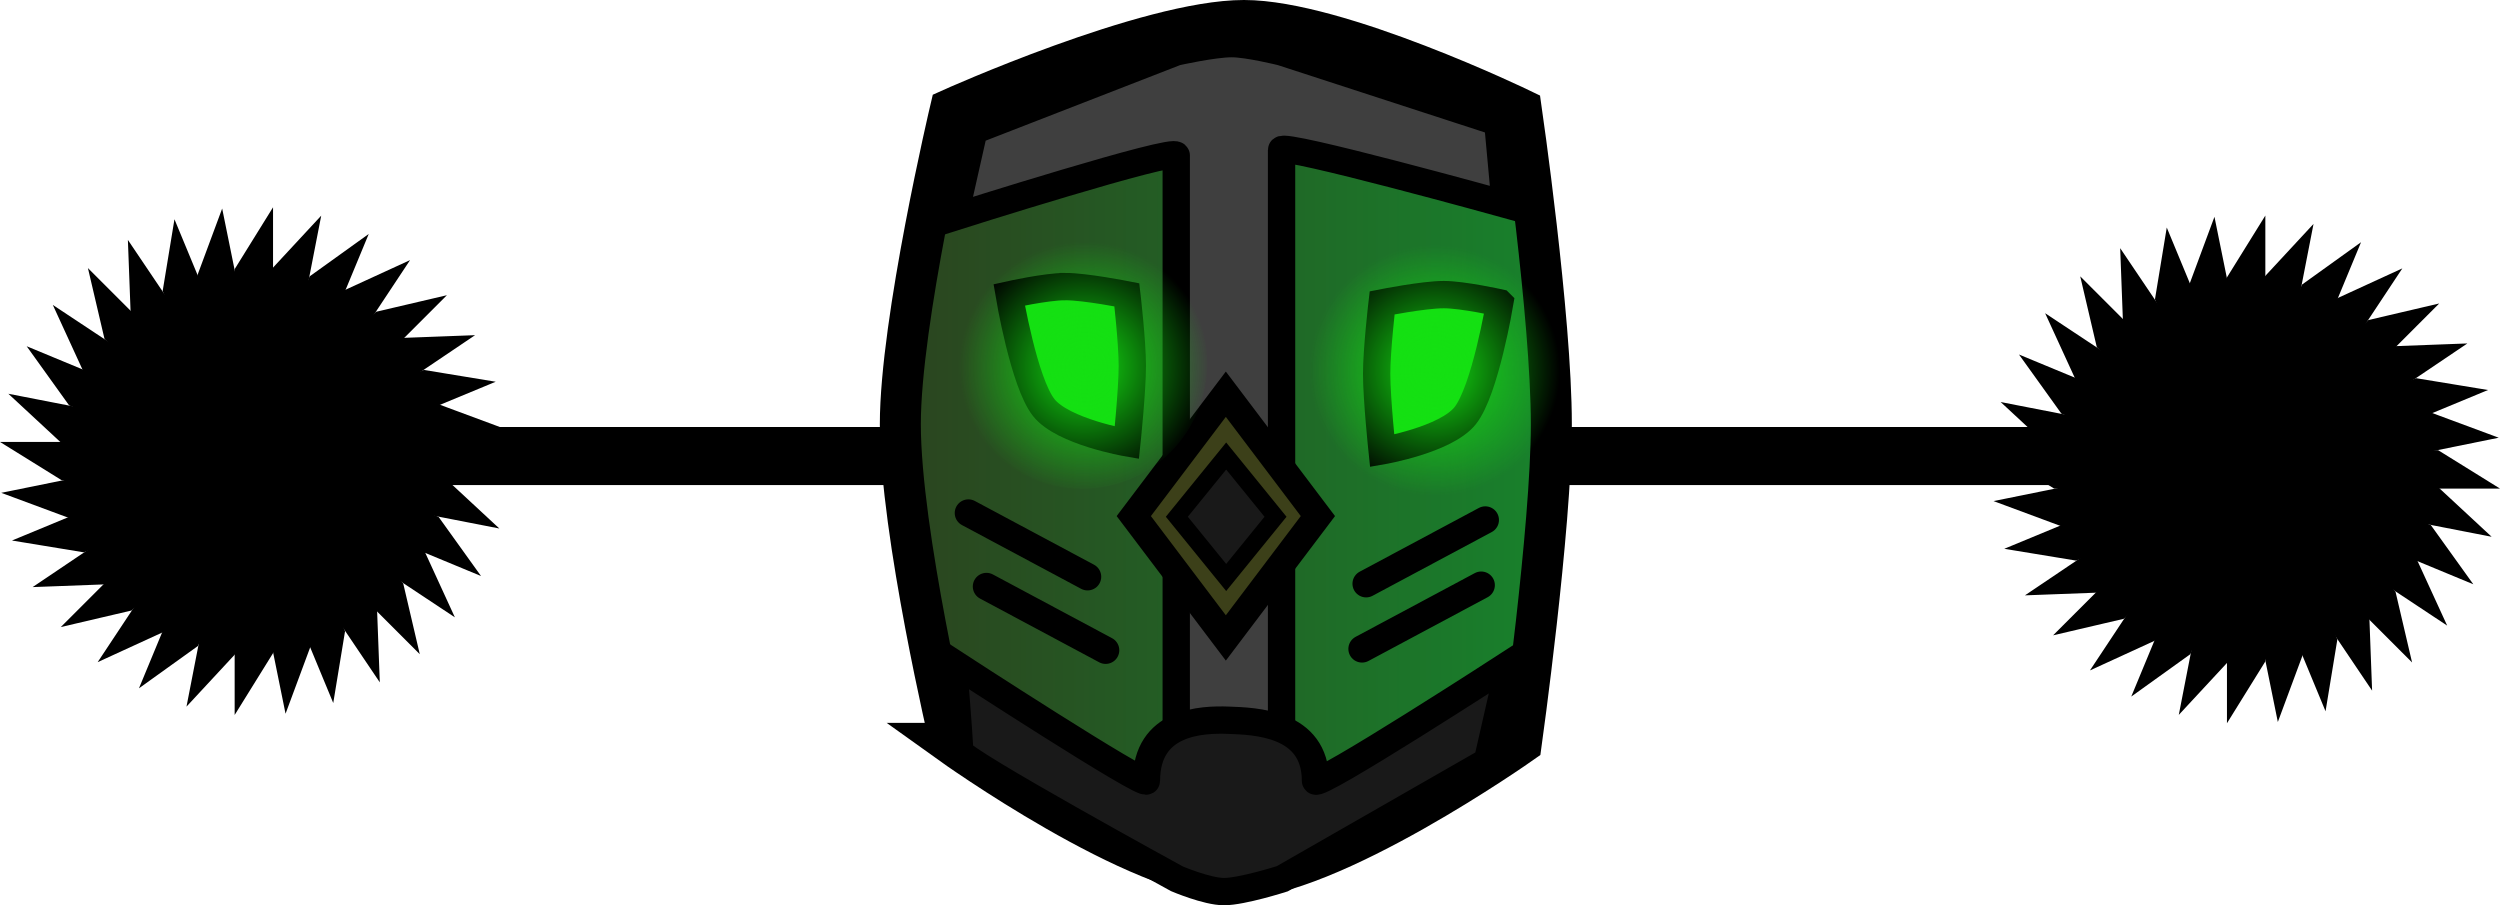 <svg version="1.1" xmlns="http://www.w3.org/2000/svg" xmlns:xlink="http://www.w3.org/1999/xlink" width="365.86" height="132.481" viewBox="0,0,365.86,132.481"><defs><linearGradient x1="191.329" y1="179.052" x2="286.6" y2="179.052" gradientUnits="userSpaceOnUse" id="color-1"><stop offset="0" stop-color="#2b441f"/><stop offset="1" stop-color="#18822c"/></linearGradient><radialGradient cx="218.248" cy="166.959" r="18.333" gradientUnits="userSpaceOnUse" id="color-2"><stop offset="0" stop-color="#14e012"/><stop offset="1" stop-color="#14e012" stop-opacity="0"/></radialGradient><radialGradient cx="269.542" cy="167.466" r="18.333" gradientUnits="userSpaceOnUse" id="color-3"><stop offset="0" stop-color="#14e012"/><stop offset="1" stop-color="#14e012" stop-opacity="0"/></radialGradient></defs><g transform="translate(-59.57,-113.26)"><g data-paper-data="{&quot;isPaintingLayer&quot;:true}" fill-rule="nonzero" stroke-linejoin="miter" stroke-miterlimit="10" stroke-dasharray="" stroke-dashoffset="0" style="mix-blend-mode: normal"><path d="M97.583,180h284.833" fill="none" stroke="#000000" stroke-width="8.5" stroke-linecap="round"/><g fill="#000000" stroke="#000000" stroke-width="1" stroke-linecap="butt"><g><g><path d="M399.691,215.54l-24.24,-58.533l1.42,-8.639l24.24,58.533z"/><path d="M421.866,170.544l-58.533,24.24l-8.639,-1.42l58.533,-24.24z"/><path d="M372.6,213.771l24.249,-58.53l7.112,-5.105l-24.249,58.53z"/><path d="M420.098,197.634l-58.53,-24.249l-5.105,-7.112l58.53,24.249z"/></g><g><path d="M385.972,217.35v-63.354l4.617,-7.438v63.354z"/><path d="M423.677,184.262h-63.354l-7.438,-4.617h63.354z"/><path d="M361.619,205.351l44.798,-44.798l8.524,-1.995l-44.798,44.798z"/><path d="M411.677,208.615l-44.798,-44.798l-1.995,-8.524l44.798,44.798z"/></g></g><g><g><path d="M416.513,203.428l-52.814,-34.991l-3.651,-7.957l52.814,34.991z"/><path d="M409.754,153.721l-34.991,52.814l-7.957,3.651l34.991,-52.814z"/><path d="M393.059,217.102l-12.603,-62.088l3.045,-8.208l12.603,62.088z"/><path d="M423.428,177.175l-62.088,12.603l-8.208,-3.045l62.088,-12.603z"/></g><g><path d="M406.148,212.596l-35.407,-52.536l-0.329,-8.748l35.407,52.536z"/><path d="M418.923,164.086l-52.536,35.407l-8.748,0.329l52.536,-35.407z"/><path d="M379.248,216.256l12.112,-62.185l5.954,-6.418l-12.112,62.185z"/><path d="M422.582,190.987l-62.185,-12.112l-6.418,-5.954l62.185,12.112z"/></g></g></g><g fill="#000000" stroke="#000000" stroke-width="1" stroke-linecap="butt"><g><g><path d="M108.13,214.33l-24.24,-58.533l1.42,-8.639l24.24,58.533z"/><path d="M130.305,169.334l-58.533,24.24l-8.639,-1.42l58.533,-24.24z"/><path d="M81.039,212.561l24.249,-58.53l7.112,-5.105l-24.249,58.53z"/><path d="M128.537,196.425l-58.53,-24.249l-5.105,-7.112l58.53,24.249z"/></g><g><path d="M94.411,216.14v-63.354l4.617,-7.438v63.354z"/><path d="M132.116,183.053h-63.354l-7.438,-4.617h63.354z"/><path d="M70.058,204.141l44.798,-44.798l8.524,-1.995l-44.798,44.798z"/><path d="M120.116,207.405l-44.798,-44.798l-1.995,-8.524l44.798,44.798z"/></g></g><g><g><path d="M124.952,202.218l-52.814,-34.991l-3.651,-7.957l52.814,34.991z"/><path d="M118.194,152.512l-34.991,52.814l-7.957,3.651l34.991,-52.814z"/><path d="M101.499,215.892l-12.603,-62.088l3.045,-8.208l12.603,62.088z"/><path d="M131.867,175.965l-62.088,12.603l-8.208,-3.045l62.088,-12.603z"/></g><g><path d="M114.587,211.386l-35.407,-52.536l-0.329,-8.748l35.407,52.536z"/><path d="M127.362,162.876l-52.536,35.407l-8.748,0.329l52.536,-35.407z"/><path d="M87.687,215.046l12.112,-62.185l5.954,-6.418l-12.112,62.185z"/><path d="M131.021,189.777l-62.185,-12.112l-6.418,-5.954l62.185,12.112z"/></g></g></g><path d="M198.658,222.047c0,0 -7.329,-30.897 -7.329,-46.707c0,-15.088 7.329,-46.089 7.329,-46.089c0,0 28.846,-12.991 42.963,-12.991c13.72,0 40.582,12.991 40.582,12.991c0,0 4.397,30.374 4.397,46.089c0,15.2 -4.397,46.707 -4.397,46.707c0,0 -28.078,19.796 -42.047,19.796c-13.878,0 -41.498,-19.796 -41.498,-19.796z" fill="url(#color-1)" stroke="#000000" stroke-width="6" stroke-linecap="butt"/><path d="M215.469,155.199c2.933,0 9.008,1.207 9.008,1.207c0,0 0.8,6.843 0.8,10.374c0,3.681 -0.8,11.279 -0.8,11.279c0,0 -9.345,-1.61 -12.155,-5.144c-2.924,-3.678 -5.062,-16.508 -5.062,-16.508c0,0 5.409,-1.207 8.208,-1.207z" fill="#14e012" stroke="#000000" stroke-width="4" stroke-linecap="butt"/><path d="M231.706,228.894c0,0 0,-75.442 0,-92.876c0,-1.3 -32.456,8.997 -32.456,8.997l2.849,-12.647l29.607,-11.507c0,0 5.422,-1.217 8.111,-1.217c2.42,0 7.3,1.217 7.3,1.217l31.635,10.29l1.103,11.996c0,0 -32.737,-9.072 -32.737,-7.94c0,17.003 0,93.688 0,93.688z" fill="#3f3f3f" stroke="#000000" stroke-width="4" stroke-linecap="butt"/><path d="M225.491,188.785l13.473,-17.833l13.473,17.833l-13.473,17.833z" fill="#3c4019" stroke="#000000" stroke-width="4" stroke-linecap="butt"/><path d="M252.083,227.518c0,1.3 28.4,-17.109 28.4,-17.109l-3.255,14.27l-30.012,17.185c0,0 -5.884,1.877 -8.517,1.877c-2.498,0 -6.895,-1.877 -6.895,-1.877c0,0 -31.706,-17.339 -31.772,-18.625c-0.176,-3.409 -0.965,-12.99 -0.965,-12.99c0,0 28.276,18.4 28.276,17.268c0,-8.697 8.088,-9.002 12.027,-8.855c3.763,0.141 12.713,0.338 12.713,8.855z" fill="#191919" stroke="#000000" stroke-width="4" stroke-linecap="butt"/><path d="M218.728,197.665l-17.44,-9.328" fill="none" stroke="#000000" stroke-width="4" stroke-linecap="round"/><path d="M259.495,198.686l17.44,-9.328" data-paper-data="{&quot;index&quot;:null}" fill="none" stroke="#000000" stroke-width="4" stroke-linecap="round"/><path d="M203.932,199.092l17.44,9.328" fill="none" stroke="#000000" stroke-width="4" stroke-linecap="round"/><path d="M276.334,198.896l-17.44,9.328" data-paper-data="{&quot;index&quot;:null}" fill="none" stroke="#000000" stroke-width="4" stroke-linecap="round"/><path d="M279.053,157.583c0,0 -2.138,12.83 -5.062,16.508c-2.81,3.534 -12.155,5.144 -12.155,5.144c0,0 -0.8,-7.598 -0.8,-11.279c0,-3.53 0.8,-10.374 0.8,-10.374c0,0 6.075,-1.207 9.008,-1.207c2.8,0 8.208,1.207 8.208,1.207z" data-paper-data="{&quot;index&quot;:null}" fill="#14e012" stroke="#000000" stroke-width="4" stroke-linecap="butt"/><path d="M199.575,166.466c0,-10.125 8.208,-18.333 18.333,-18.333c10.125,0 18.333,8.208 18.333,18.333c0,10.125 -8.208,18.333 -18.333,18.333c-10.125,0 -18.333,-8.208 -18.333,-18.333z" fill="url(#color-2)" stroke="none" stroke-width="0" stroke-linecap="butt"/><path d="M251.208,167.466c0,-10.125 8.208,-18.333 18.333,-18.333c10.125,0 18.333,8.208 18.333,18.333c0,10.125 -8.208,18.333 -18.333,18.333c-10.125,0 -18.333,-8.208 -18.333,-18.333z" fill="url(#color-3)" stroke="none" stroke-width="0" stroke-linecap="butt"/><path d="M231.793,188.884l7.221,-8.888l7.221,8.888l-7.221,8.888z" fill="#191919" stroke="#000000" stroke-width="2.5" stroke-linecap="butt"/></g></g></svg>